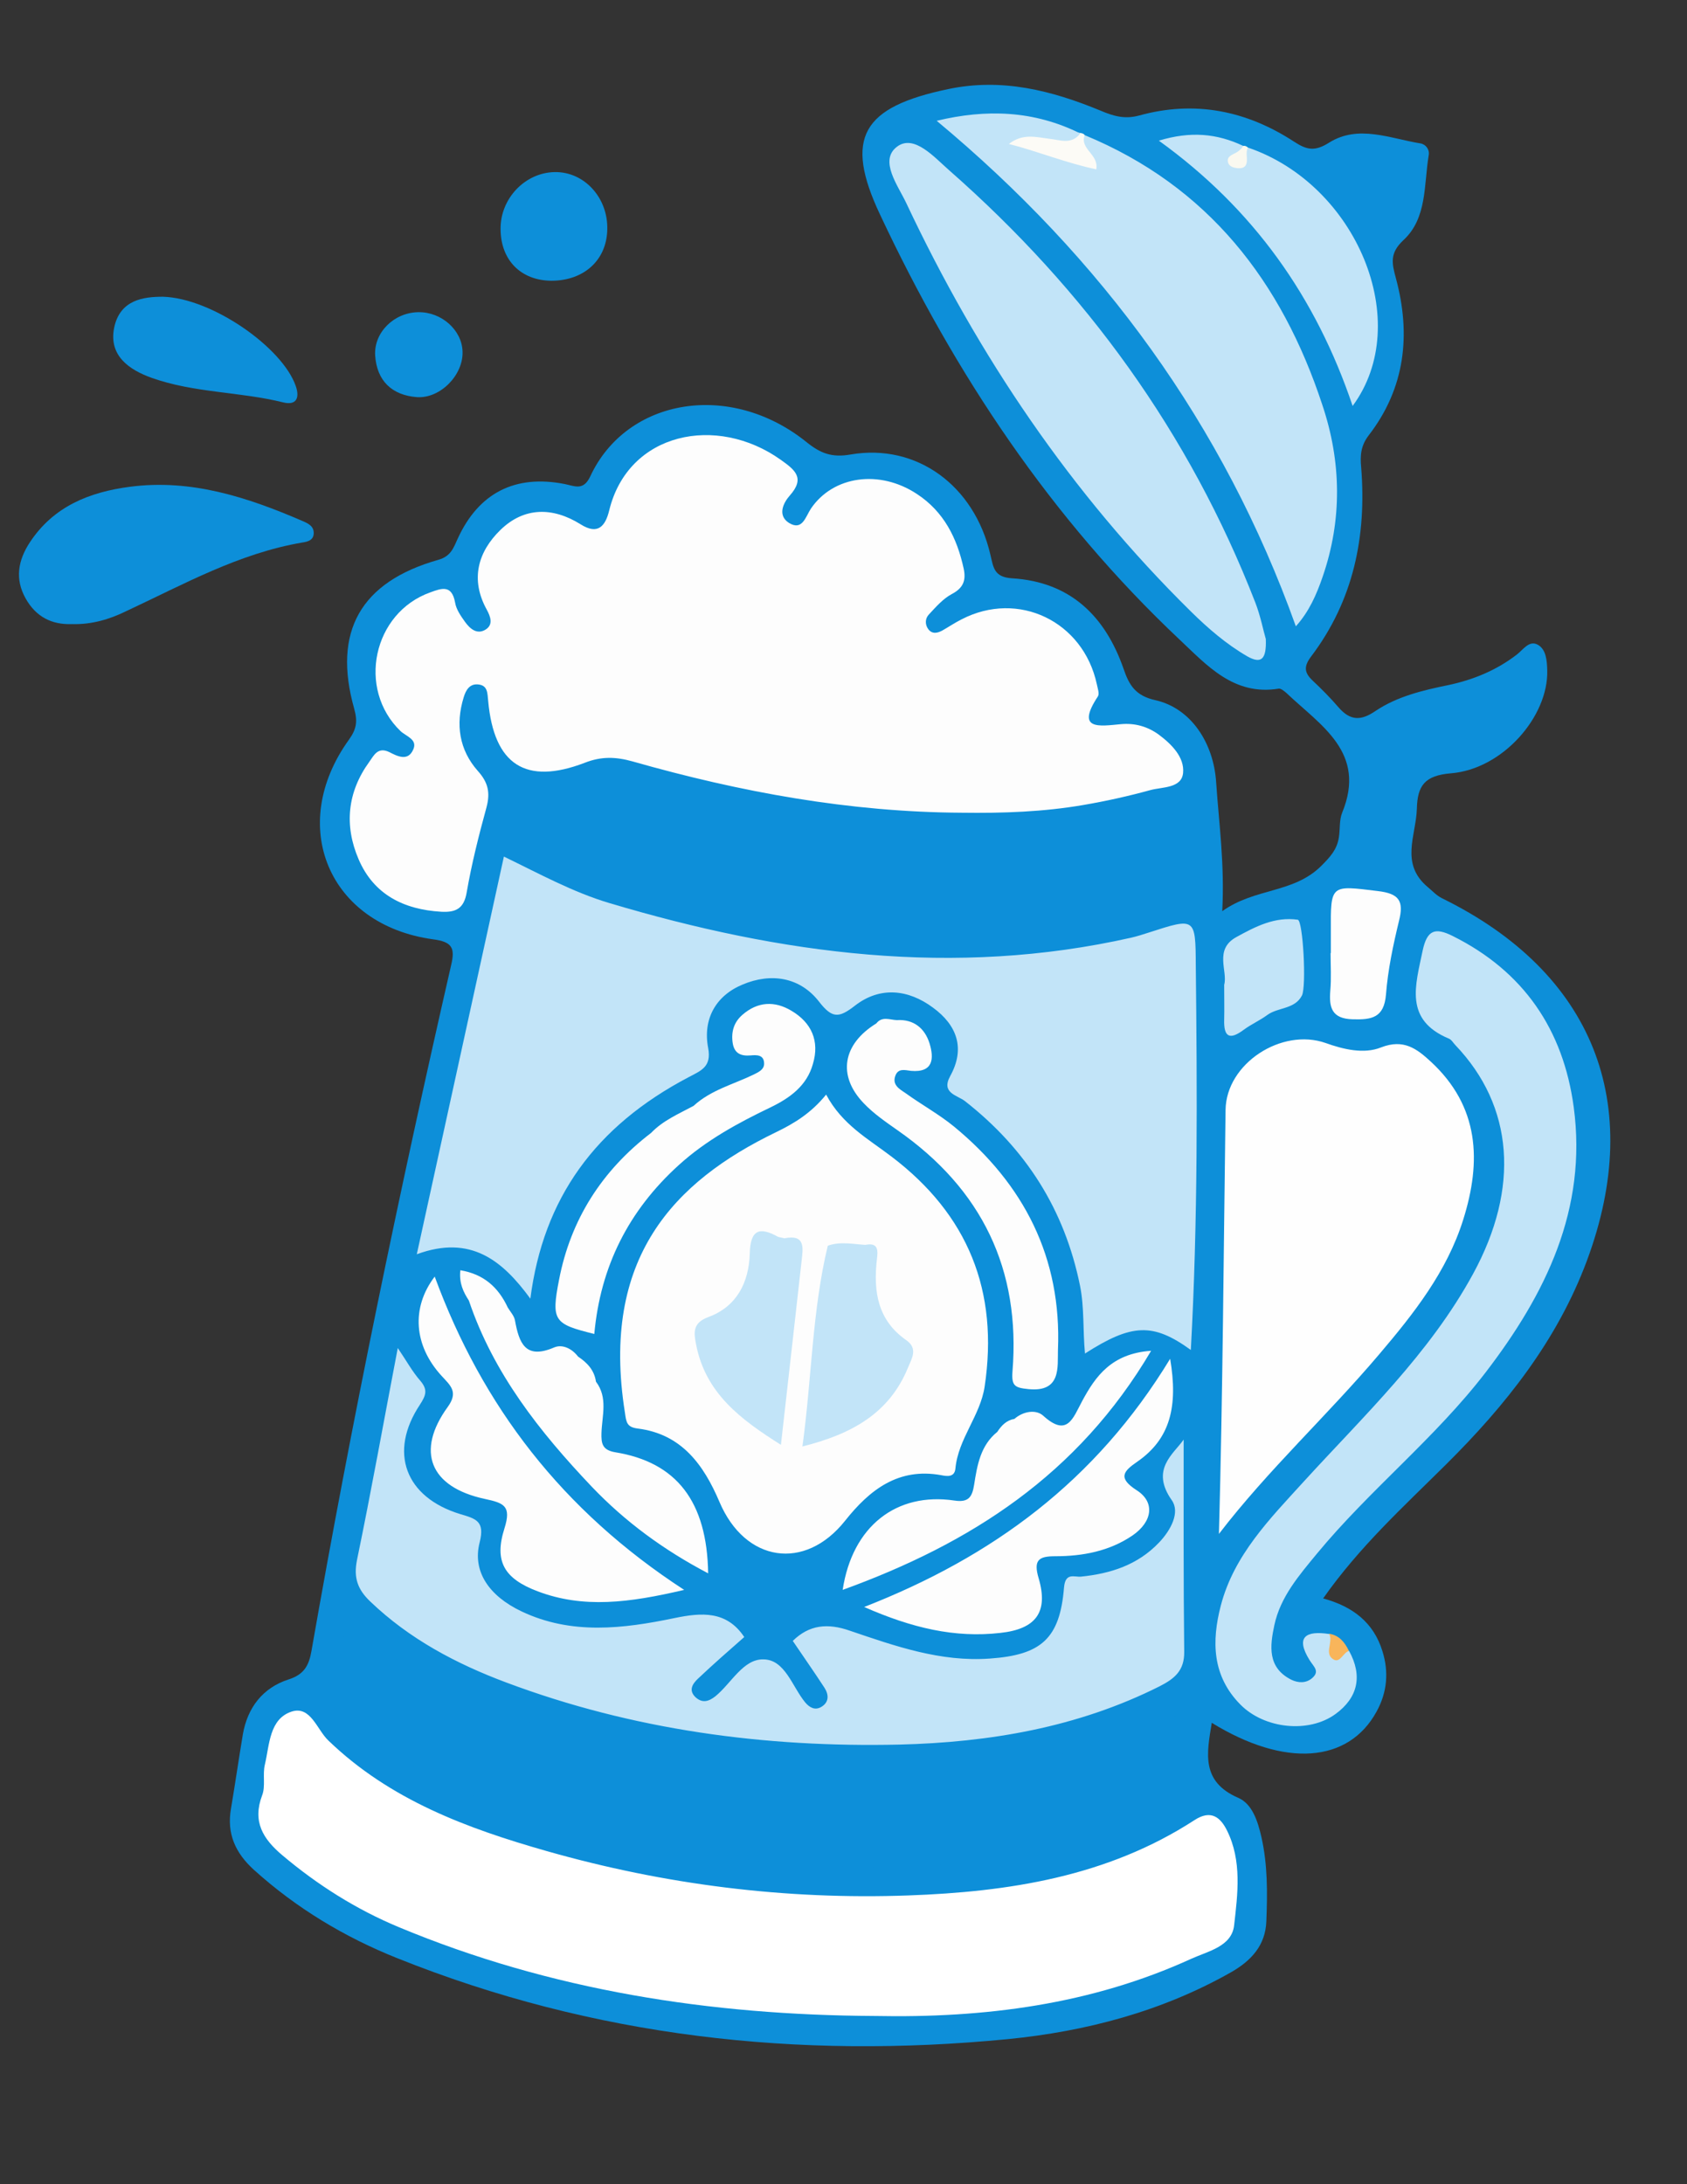 <?xml version="1.0" encoding="utf-8"?>
<!-- Generator: Adobe Illustrator 23.0.3, SVG Export Plug-In . SVG Version: 6.00 Build 0)  -->
<svg version="1.0" id="Layer_1" xmlns="http://www.w3.org/2000/svg" xmlns:xlink="http://www.w3.org/1999/xlink" x="0px" y="0px"
	 viewBox="0 0 612 792" style="enable-background:new 0 0 612 792;" xml:space="preserve">
<rect x="0" y="0" width="612" height="792" fill="#333333" stroke="none"/>
<path style="fill:#0D8FD9;" d="M443.4,330.4c11.9-8.5,25.7-6.4,35.8-16.3c3.4-3.4,5.8-6,6.5-10.4c0.5-3,0.1-6.3,1.2-9
	c9-21.9-7.8-31.6-20.2-43.4c-0.8-0.7-2-1.7-2.8-1.6c-16.3,2.7-26.1-8.5-36-17.8c-46.6-43.9-81.5-96.3-108.6-154
	C306,49.8,312.9,38.8,344,32.3c19.5-4.1,37.5,0.5,55.2,7.8c4.7,2,8.8,3.2,14,1.8c20.2-5.6,39-1.8,56.3,9.5c4.6,3,7.5,3.6,12.7,0.3
	c10.6-6.6,22-1.5,33.1,0.3c1.9,0.3,3.4,2.2,3,4.3c-1.8,10.7-0.5,22.8-9.2,30.8c-5,4.7-4.2,8.3-2.7,13.8c5.5,20.4,3.4,39.8-9.9,57
	c-2.9,3.8-3.1,7.4-2.7,11.6c2,25-2.8,48.3-18.2,68.6c-2.7,3.6-2.4,5.8,0.5,8.6c3.3,3.1,6.5,6.3,9.5,9.8c4.2,4.8,8,5,13.4,1.3
	c7.9-5.3,17.2-7.5,26.5-9.4c8.9-1.9,17.3-5.3,24.7-11c2.3-1.7,4.5-5.4,7.7-3.6c3,1.7,3.3,5.7,3.4,9.2c0.5,16.8-16.2,35.9-34.9,37.4
	c-9.6,0.8-12.2,4.5-12.4,12.9c-0.3,9.7-6.2,19.9,4,28.4c1.7,1.4,3.1,3,5.1,4c54.9,26.9,73.8,74.4,52.6,131.4
	c-10.8,29-29.5,52.5-51.2,74c-15.3,15.2-31.3,29.7-44.5,48.5c10.7,2.9,18.3,8.7,21.5,19.1c2.4,7.6,1.7,15-2.1,21.9
	c-10.2,18.7-33.3,20.4-59.8,4.1c-1.8,11-4,21.3,9.6,27.2c5.1,2.2,7.1,8.5,8.4,14.2c2.3,10.1,2.2,20.3,1.8,30.5
	c-0.3,8.8-5.5,14.4-12.9,18.6c-25.1,14.2-52.6,21.4-80.9,24.2c-76.1,7.4-150.3-0.8-221.6-29.4c-19-7.6-36.5-18.1-51.9-32
	c-6.7-6.1-9.9-13.1-8.3-22.2c1.5-8.9,2.8-17.9,4.3-26.9c1.7-9.8,7.3-16.9,16.5-19.9c5.8-1.8,7.5-5.2,8.4-10.4
	c14.6-83.4,31.8-166.3,50.7-248.8c1.4-6,0.4-8.3-6.6-9.2c-37.9-5.2-53-41.2-30.5-72.4c2.7-3.8,3.2-6.5,1.9-11.2
	c-7.9-28,2.3-46,30.5-54c4.6-1.3,5.5-4.3,7.1-7.8c7.6-16.5,20.8-23.2,38.7-19.7c3.6,0.7,6.8,2.6,9.3-2.7
	c13.2-28.5,50.9-34.8,78.6-12.4c5,4,9.1,5.6,15.9,4.4c23.9-4.1,44.9,11.2,50.7,36.4c1.1,4.6,1.3,8.1,7.9,8.5
	c21,1.3,33.7,13.6,40.4,32.8c2,5.9,4.3,9.8,11.6,11.4c12.8,2.9,21.1,15.4,22,29.9C442.2,298.6,444.3,313.2,443.4,330.4z"/>
<path style="fill:#FEFEFE;" d="M442.2,556.2c1.4-51.5,1.7-102.6,2.4-153.7c0.2-16.9,20.4-29.9,36.3-24.3c6.4,2.3,13.9,4.1,20.1,1.6
	c8.2-3.2,13,0.5,18,5.1c17.7,16.3,18.5,36.2,11.8,57.4c-5.9,18.8-17.9,34-30.4,48.7C481.6,513.2,460.1,532.9,442.2,556.2z"/>
<path style="fill:#0D8FD9;" d="M26.2,226.3c-7.5,0.3-13.2-2.7-16.9-9.3c-4-7.1-2.7-13.9,1.5-20.3c8.6-13.1,21.7-18.3,36.4-20.2
	c22.1-2.9,42.6,3.8,62.5,12.4c2.1,0.9,4.3,1.9,4.1,4.7c-0.2,2.3-2.1,2.8-4,3.1c-23.1,3.9-43.2,15.2-64,24.9
	C39.7,224.6,33.2,226.5,26.2,226.3z M59.1,107.6c17.8,0.5,43.4,18.4,48.2,32.4c1.5,4.3,0.2,7.1-4.6,5.9C87,142,70.4,142.5,55,137
	c-8.1-2.9-15.6-8-13.6-18.1C43.5,108.6,52.2,107.6,59.1,107.6z M200,101.8c-11-0.1-18.3-7.4-18.4-18.6c-0.2-11.1,8.8-20.6,19.6-20.8
	s19.5,9.4,19.1,21C220,94.4,211.8,101.8,200,101.8z M151.8,113.2c8.4-0.1,15.8,6.5,16,14.3c0.3,8.5-8.1,17.1-16.6,16.5
	c-9-0.7-14.5-5.9-15.1-15.1C135.6,120.5,143,113.3,151.8,113.2z M125.6,588.4c48.2,38.8,104.8,49.4,163,53.5
	c45.6,3.2,90.9,1,133.4-18.8c5.2-2.4,5.5,0.2,5.8,4.4c1.6,22.2-0.8,26.4-21.5,34.7c-37.5,15.1-76.9,16.3-116.2,13.7
	c-42-2.7-83.3-10-122.4-26.6c-11.9-5-23-11.3-33.5-18.9c-10-7.2-16.5-15.2-11.3-28.4C124.4,597.9,124.7,593.3,125.6,588.4z
	 M348.7,337.1c-49.8-1.7-96.5-7.8-140.8-26.2c-6.3-2.6-12.1-6.2-18.1-9.3c-3.9-2-3.7-5.5-2.6-8.9c1.2-3.6,4.1-2.6,6.6-1.9
	c5,1.4,10.5,0.9,14.5-1.2c11.7-6.2,22.6-2,33.8,0.9c38.2,10,77.1,15.2,116.6,14.9c21.6-0.2,43.1-2.7,63.7-9.3
	c8.5-2.7,9.5,0.3,9.7,7.5c0.6,17.4,0.8,17.3-15.4,23.3C394,335.4,370.2,335.7,348.7,337.1z"/>
<path style="fill:#FCFBF6;" d="M393.5,49c0.2,0.3,0.4,0.7,0.5,1c1.8,5.1,11.9,6.1,8.8,12.3c-4.3,8.7-11.4-0.1-16.6-1
	c-5.9-1-11.8-3.6-18.3-3.8c-4.1-0.1-7.7-2.5-7.5-6.9c0.2-4.5,4.5-4.5,7.9-4.3c7.9,0.5,15.7,1.2,23.5,1.9
	C392.6,48.3,393.2,48.5,393.5,49z"/>
<g>
	<path style="fill:#0D8FD9;" d="M502.6,267.7c25.3,9.4,43.6,1.2,49.3-21.5C537.1,257.3,518.6,256.9,502.6,267.7z"/>
	<path style="fill:#0D8FD9;" d="M509,63.9c1.4-8.5-6.4-4.6-9.8-6.2c-5.6,0.2-14.1,0-12.7,5.6c1.7,6.7,8.5,16.1,14.1,16.9
		C507.4,81.1,508,70.2,509,63.9z"/>
	<path style="fill:#0D8FD9;" d="M288.8,573.7c-7.2,0.7-13.8-2.1-20.8-3.2c-2.7,9.2,4.4,12.2,9.5,15.8c5.1,3.7,8.8-1.9,13.1-3.3
		c3.6-1.1,3.7-4.7,3.5-7.5C293.9,572.2,290.7,573.5,288.8,573.7z"/>
	<path style="fill:#0D8FD9;" d="M502,277.7c-3.2-0.3-3.2,2.5-3.4,4.6c-0.9,7.4-1.6,14.9-2.5,23.3c0.9,1.5-2.4,6,2.2,6.3
		c3.9,0.3,3.3-4.4,3.8-7c1.3-7.4,2.1-14.8,3-22.2C505.3,280.4,504.8,278,502,277.7z"/>
</g>
<path style="fill:#FAF9F0;" d="M452.7,53.5c1.2,3.3,6.7,5.8,3.1,9.7c-2.7,3-7.1,1.5-10.6-0.1c-2.8-1.3-6.4-2.6-5.1-6.3
	c1.8-5.2,7.1-2.9,10.9-3.9C451.6,52.8,452.2,53,452.7,53.5z"/>
<path style="fill:#F8B55B;" d="M489.3,598.5c-0.3,3.3,0,7.1-3.9,8.6c-2.5,0.9-3.9-1.1-5.3-3c-3.8-4.8-0.7-8.2,2.1-11.7
	C485.9,593,487.8,595.5,489.3,598.5z"/>
<path style="fill:#0D8FD9;" d="M247.4,194.9c8.2,0.6,16.6,3.3,22.1,11.7c1.5,2.3,2.7,5,0.7,7.3c-2.2,2.6-4.9,0.8-7-0.8
	c-5.4-3.9-11.3-6.2-17.9-6c-9.9,0.3-17.7,3.8-20.1,14.6c-0.9,4-2.3,7.9-7.3,6.4c-4.1-1.3-3.3-5.2-2.8-8.7
	C217.3,205.4,230.5,194.9,247.4,194.9z"/>
<path style="fill:#0D8FD9;" d="M291.4,239.3c12.4,0.2,20.3,4.5,24.6,14.2c1,2.4,1.5,5.5-1.2,7.2c-3,2-4.7-0.3-6.2-2.8
	c-6-9.9-14.4-9.6-23.7-5.7c-3.3,1.4-7.2,4.9-9.6-0.3c-2-4.4,2.5-6.6,5.4-8.8C284.4,240.4,288.7,239.1,291.4,239.3z"/>
<path style="fill:#FBE076;" d="M171.8,422.7c3.8-18.7,7.5-37.4,11.5-56c2.4-11.4,5.3-22.7,7.8-34.1c1-4.5,3.3-7,7.8-6.1
	c4.7,0.9,4,5.3,3.4,8.3c-1.9,10.3-4.4,20.5-6.6,30.8c-4.5,20.9-8.9,41.8-13.3,62.8c-0.9,4.3-0.6,11-6.1,10.4
	c-6.1-0.7-2.4-7.4-3.3-11.4c-0.3-1.4-0.1-3-0.1-4.5C172.6,422.8,172.2,422.7,171.8,422.7z"/>
<path style="fill:#FFFFFF;" d="M445.1,663.7c-2.3-4.6-5.7-7.7-11.8-3.7c-31.6,20.5-67.4,26-103.9,27.3
	c-44.4,1.6-88.3-3.9-131.1-16.1c-28.8-8.2-56.8-18.5-79.2-40.1c-4.1-3.9-6.4-12.6-13.2-10.5c-8.2,2.6-8.1,12-9.8,19.2
	c-0.9,3.6,0.3,7.9-1,11.2c-3.6,9.5,0.3,15.8,7.3,21.7c12.8,10.8,26.9,19.7,42.3,26.1c55.2,23,113.1,31.9,172.6,32.2
	c39.8,0.8,78.5-4.1,115-20.8c6-2.7,14.5-4.4,15.4-12C449,686.8,450.6,674.7,445.1,663.7z"/>
<path style="fill:#0D8FD9;" d="M241.9,477.3c0-2.9,1.7-5.7,6.7-7.2c12.5-3.7,15.6-9.1,14.1-22.7c-1.3-12.7-1.1-12.8,11.6-10.4
	c15.9,3,32,5.9,48.3,4.6c7.1-0.6,9.1,2.5,6.6,8.7c-5.1,12.2-4.6,22.7,8,30.3c4,2.4,4.3,6.3,3,11c-4.5,16.7-14.1,29-30,36.1
	c-6.9,3.1-14.2,5.1-20.3,9.8c-3.1,2.4-6.2,2.8-8.8-0.8c-5.2-7.2-12.8-11.7-19.5-17.2C249,508.9,243.1,495.1,241.9,477.3z"/>
<path style="fill:#FDFDFD;" d="M349,294.7c-40.8-0.2-80.5-7.5-119.5-18.6c-6.1-1.7-11.3-1.9-17.4,0.5c-21.4,8.2-32.9,0.7-35-22.4
	c-0.3-2.8-0.1-5.6-3.5-6c-3.2-0.4-4.6,2-5.4,4.7c-3,9.8-1.6,19,5.1,26.6c3.8,4.2,4.6,7.9,3.2,13.2c-2.8,10.2-5.4,20.5-7.2,30.9
	c-1,6-4.1,7.3-9.3,7c-13.5-0.8-24.4-6.2-29.9-19c-5.3-12.3-4.1-24.4,3.9-35.4c1.6-2.2,3-5.5,7.2-3.5c2.9,1.5,6.8,3.5,8.7-0.9
	c1.7-3.7-2.6-4.8-4.6-6.7c-15.9-15.3-10-42.9,10.8-50.3c4.1-1.5,7.8-2.9,9,3.7c0.4,2.5,2.1,4.9,3.6,7c1.8,2.5,4.4,4.8,7.6,2.7
	c2.7-1.8,1.6-4.7,0.3-7.1c-6.1-11-3.2-21,4.9-28.9c8.6-8.4,19-8.4,29.1-2.1c6.3,4,9,0.7,10.4-5c6.9-28.4,39-34.9,62.2-18.4
	c5.2,3.7,9,6.6,3.3,13c-2.4,2.7-4.5,7.2-0.3,9.9c4.9,3,6-2.2,8-5.2c8.1-11.9,24.9-14.2,38.4-5.3c9.8,6.4,14.6,16,17,27.1
	c0.9,4.2-0.1,7-4.3,9.2c-3.2,1.7-5.8,4.7-8.4,7.5c-1.3,1.4-1.4,3.6-0.1,5.3c1.4,1.8,3.3,1.4,5.1,0.4c2.3-1.3,4.5-2.8,6.9-4
	c20.6-10.7,44.2,0.7,49.1,23.5c0.3,1.5,1,3.4,0.4,4.4c-8.2,12.4,0.6,10.8,8.2,10.1c5.1-0.5,9.8,0.8,13.9,3.8
	c4.7,3.5,9.3,8.2,8.8,13.8c-0.5,5.7-7.5,5.1-11.9,6.3c-8,2.2-16.1,4-24.3,5.4C378.5,294.4,363.8,294.9,349,294.7z M299.7,396.9
	c5.8,10.9,15.2,16,23.6,22.4c27.9,21.1,39.1,48.9,33.9,83.5c-1.6,10.6-9.6,18.9-10.6,29.7c-0.3,3.1-2.8,2.9-5.2,2.4
	c-15.5-2.8-25.9,5.3-34.8,16.5c-14.6,18.4-36.3,15.1-45.6-6.8c-5.7-13.4-13.7-24.6-29.6-26.6c-4-0.5-4.2-2.2-4.7-5.8
	c-8.9-56,17.8-83.8,54.9-101.7C288,407.4,294.2,403.7,299.7,396.9z M346.1,408.5c-5.5-4.5-11.9-8-17.7-12.2
	c-2.1-1.4-4.8-2.9-3.6-6.2c1-2.8,3.4-2.1,5.7-1.8c8.1,0.7,8.4-4.5,6.7-10c-1.7-5.4-5.7-8.8-11.9-8.4c-2.5-0.1-5.3-1.5-7.4,1.2l0,0
	l0,0c-12.2,7.5-14.2,18.9-4.6,28.9c3.6,3.8,8,6.8,12.4,9.9c30.5,21.3,44.6,50.4,41.6,87.4c-0.4,5.3,0.9,5.9,5.8,6.4
	c12,1.2,10.5-8.1,10.7-14.2C385.2,456.1,371.5,429.4,346.1,408.5z M287.1,366.5c-6-3.6-12.2-3.4-17.8,1.5c-3.1,2.7-4.1,6.2-3.5,10.2
	c0.6,3.8,3,4.8,6.5,4.5c2.2-0.2,4.9-0.3,4.9,3c0,2.1-1.9,3-3.7,3.9c-7.4,3.6-15.6,5.6-21.9,11.4c-5.4,2.9-11.1,5.3-15.4,9.8l0,0l0,0
	c-17.8,13.6-29.2,31.4-33.4,53.3c-2.9,14.9-1.8,16,12.8,19.6c2.2-24.4,12.4-44.7,30.6-61.2c9.9-9,21.5-15.3,33.4-21
	c7-3.4,13.1-7.8,15.3-15.7C297.4,377.5,294.4,370.8,287.1,366.5z M157.7,462.9c-8.6,11.3-7.6,25,2.5,36c3.2,3.5,6.2,5.8,2.2,11.3
	c-11.6,16-6.5,29,13.4,33.3c7,1.5,9.8,2.5,7.2,10.7c-3.8,12-0.1,18.2,12,22.8c16.6,6.3,33.2,4.2,53.2-0.5
	C203.9,547.7,175,509.9,157.7,462.9z M412.4,540.4c-7-4.5-4.9-6.9,0.2-10.4c12-8.3,14.8-20.1,11.9-37.3c-27,44.4-64.4,71.8-111,90
	c17.3,7.6,32.9,11.3,49.4,9.4c12.9-1.4,17.5-7.5,13.9-19.8c-2-6.7,0.1-8,6-8c9.9,0,19.6-1.8,28-7.5
	C418.1,551.8,419.1,544.7,412.4,540.4z M223.2,526.6c-4.8-0.8-5.1-3.3-5-7c0.2-6.3,2.4-12.8-2-18.6c-0.6-4.2-3.2-6.9-6.5-9.1l0,0
	c-2.2-2.9-5.7-4.6-8.7-3.3c-10.5,4.5-12.7-1.7-14.2-9.9c-0.3-1.6-1.7-3.1-2.6-4.6c-3.4-7.3-8.7-12.1-17.2-13.5
	c-0.5,4.7,1.1,7.9,3.1,11l0,0c8.9,26.4,25.7,47.6,44.5,67.4c12.1,12.7,26.1,23,42.3,31.5C256.5,544.4,245.4,530.2,223.2,526.6z
	 M417.6,489.8c-14.4,1-20.2,9.3-25,18.2c-3.4,6.3-5.4,13.3-14.2,5.3c-2.6-2.3-7.2-1.6-10.4,1.2c-2.9,0.5-4.7,2.4-6.2,4.7
	c-6.1,4.9-7.3,12.1-8.4,19.1c-0.7,4.5-2,6.6-7.2,5.8c-21-3.1-37,9.3-40.5,32.4C352,559.7,391,534.9,417.6,489.8z M499.8,323.1
	c-17.1-2.1-17.1-2.5-17,14.6c0,2.6,0,5.3,0,7.9h-0.1c0,4.5,0.3,9.1-0.1,13.6c-0.5,6.1,0.5,10.2,8.1,10.4c6.9,0.2,11.4-0.5,12.1-9
	c0.7-9,2.6-17.9,4.7-26.6C509.4,326.6,507.5,324,499.8,323.1z"/>
<path style="fill:#C2E4F8;" d="M570.9,401.4c-3.8-28.1-18.2-49.2-43.9-62c-6.4-3.2-9.3-2.2-10.9,5.3c-2.6,12.6-6.8,25.1,9.5,31.9
	c1,0.4,1.6,1.6,2.4,2.4c21.1,22.1,23.4,51.7,6.4,82.9c-15.8,29-39.6,51.4-61.5,75.4c-12.2,13.4-25.2,26.5-30,44.8
	c-3.4,13-3.2,25.6,7.1,36c8.7,8.8,24.8,10.5,34.5,3.4c8.1-5.9,9.9-13.8,4.9-22.9c-2.1,0.6-3.2,4.4-5.5,3.2c-3.8-2.1-0.1-6.3-1.7-9.3
	c-8.4-1.3-12.4,1-7.1,9.5c1.5,2.4,3.8,4,0.9,6.5c-2.2,1.9-5,1.8-7.5,0.6c-8.8-4.4-7.8-12.3-6.2-19.8c2.2-10.3,9-18.1,15.5-26
	c19.1-23.1,42.8-41.8,61.1-65.6C560.7,469.3,575.9,438.5,570.9,401.4z M444.1,357.1c0,5,0.1,8.8,0,12.6c-0.2,6.4,2,7.5,7.1,3.7
	c2.7-2,5.9-3.4,8.6-5.4c3.9-2.8,9.9-2,12.5-7c1.7-3.3,0.4-27.2-1.5-27.5c-8.3-1.2-15.4,2.5-22.3,6.3
	C440.3,344.3,445.5,352.2,444.1,357.1z M393.5,49c-1.9,5.1,5.2,6.9,4.2,12.4c-11-2.3-21.1-6.5-31.7-9.2c5-3.9,9.8-2.5,14.5-1.9
	c4,0.4,8.2,2.3,11.4-1.9c-16.9-8.4-34.2-8.9-52.1-4.6c60,49.9,104.1,110.1,130.3,183.3c4.8-5.3,7.5-11.5,9.7-17.9
	c7.2-20.8,6.8-41.9-0.1-62.4C465,102.1,438.3,67.5,393.5,49z M452.7,53.5c-0.5,1-0.5,2.1-0.4,3.2c0.2,2.4,0,4.5-3.2,4.3
	c-1.5-0.1-3.2-0.6-3.6-2.1c-0.6-2.3,1.7-2.8,3.2-3.7c0.9-0.6,1.8-1.3,2.3-2.3c-9.5-4.5-19.1-5.4-30.6-1.9
	c34.4,24.8,57,56.8,70.3,96.2C513.1,116.9,492.1,66.9,452.7,53.5z M455.4,218.5c-23.9-61.5-61.6-113.3-111-156.7
	c-5.4-4.7-12.8-13.3-19-8.6c-6.6,5,0.4,14.1,3.4,20.5c26,55.2,59.7,105.2,103.3,148.1c6.2,6.1,12.8,11.8,20.4,16.2
	c5,2.8,7,1.2,6.7-6.3C458.3,228.7,457.3,223.4,455.4,218.5z M429.4,522c-3.6,5.2-12.2,10.8-4.3,22c3.1,4.4-0.4,10.9-4.6,15.3
	c-7.8,8.2-17.6,11.3-28.4,12.4c-2.4,0.2-5.6-1.6-6.1,3.9c-1.5,18.7-8.4,24.5-26.9,25.8c-17.9,1.3-34.3-4.5-50.8-10.1
	c-8-2.8-14.7-2.2-20.7,3.7c3.9,5.8,7.8,11.3,11.5,17c1.6,2.5,1.7,5.2-1.1,6.9c-2.3,1.4-4.3,0.3-5.9-1.6c-4.7-5.7-7.3-15.5-15.1-15.6
	c-7.4-0.2-11.7,8.7-17.5,13.4c-2.3,1.8-4.6,2.6-7.1,0.4c-2.8-2.6-1.1-5,0.8-6.8c5.5-5.2,11.1-10.1,16.8-15.1
	c-6.4-9.6-15.5-8.9-25.2-6.9c-18.7,3.9-37.5,6.2-55.6-2.4c-11.8-5.6-17.9-14.5-15.2-25c2-7.8-1.4-8.6-7.1-10.3
	c-19.9-6.1-26-22.4-14.6-39.6c2.2-3.4,3-5.4,0.2-8.7c-2.9-3.3-5-7.2-8.2-11.9c-5.1,26.6-9.6,51.8-14.8,76.9
	c-1.3,6.5,0.3,10.7,4.8,15c14.2,13.6,31.2,22.6,49.4,29.4c45.9,17.2,93.8,23.6,142.5,22.5c32.7-0.8,64.7-6.2,94.4-21.1
	c5.5-2.8,9.1-5.7,9-12.6C429.3,572.5,429.4,546.4,429.4,522z M416.9,338.1c-2.2,0.7-4.3,1.4-6.5,1.9c-64.3,14.5-127.1,6-189.2-12.5
	c-13.2-3.9-25.4-10.6-38.4-16.9c-10.6,48.6-21,95.7-31.6,144.2c19.6-7.2,31.1,2.3,41.2,16.1c4.7-36.4,23.5-62.5,57.4-80.3
	c4.5-2.4,8.4-3.7,7.1-10.6c-2-10.5,2.8-19,12.5-23c10.2-4.3,20.8-2.8,27.8,6.3c4.7,6,7.1,5.9,12.9,1.4c9.1-7.1,19.4-6,28.4,0.7
	c8.6,6.3,11.8,14.7,6.2,24.8c-3.4,6.2,2.6,6.9,5.4,9.1c22.1,17.3,36.1,39.3,41.7,66.9c1.6,7.9,1,16.1,1.8,24.6
	c17-10.9,24.7-11.2,38.4-1.3c2.6-47.2,2.3-93.4,1.8-139.6C433.7,332.7,433.6,332.7,416.9,338.1z M291.1,524.5
	c17.9-4.5,31.5-12,38.3-28.6c1.3-3.2,3.8-6.9-0.7-10c-10.3-7.2-11.9-17.6-10.6-29.1c0.4-3.2,0.7-6.4-4.2-5.4
	c-4.5-0.3-9.1-1.3-13.6,0.3l0,0l0,0C294.6,475.4,294.5,499.7,291.1,524.5z M272,454.5c-0.3,10.5-4.7,19.3-15.1,23.1
	c-5.7,2.1-5.2,5.7-4.4,9.8c3.4,17.8,16.2,27.3,30.8,36.5c2.6-23.2,5.1-45,7.5-66.7c0.5-4.6,1.5-9.7-6.2-8.2
	c-0.8-0.2-1.6-0.3-2.3-0.5l0,0l0,0C275.5,444.7,272.2,445.9,272,454.5z"/>
</svg>
